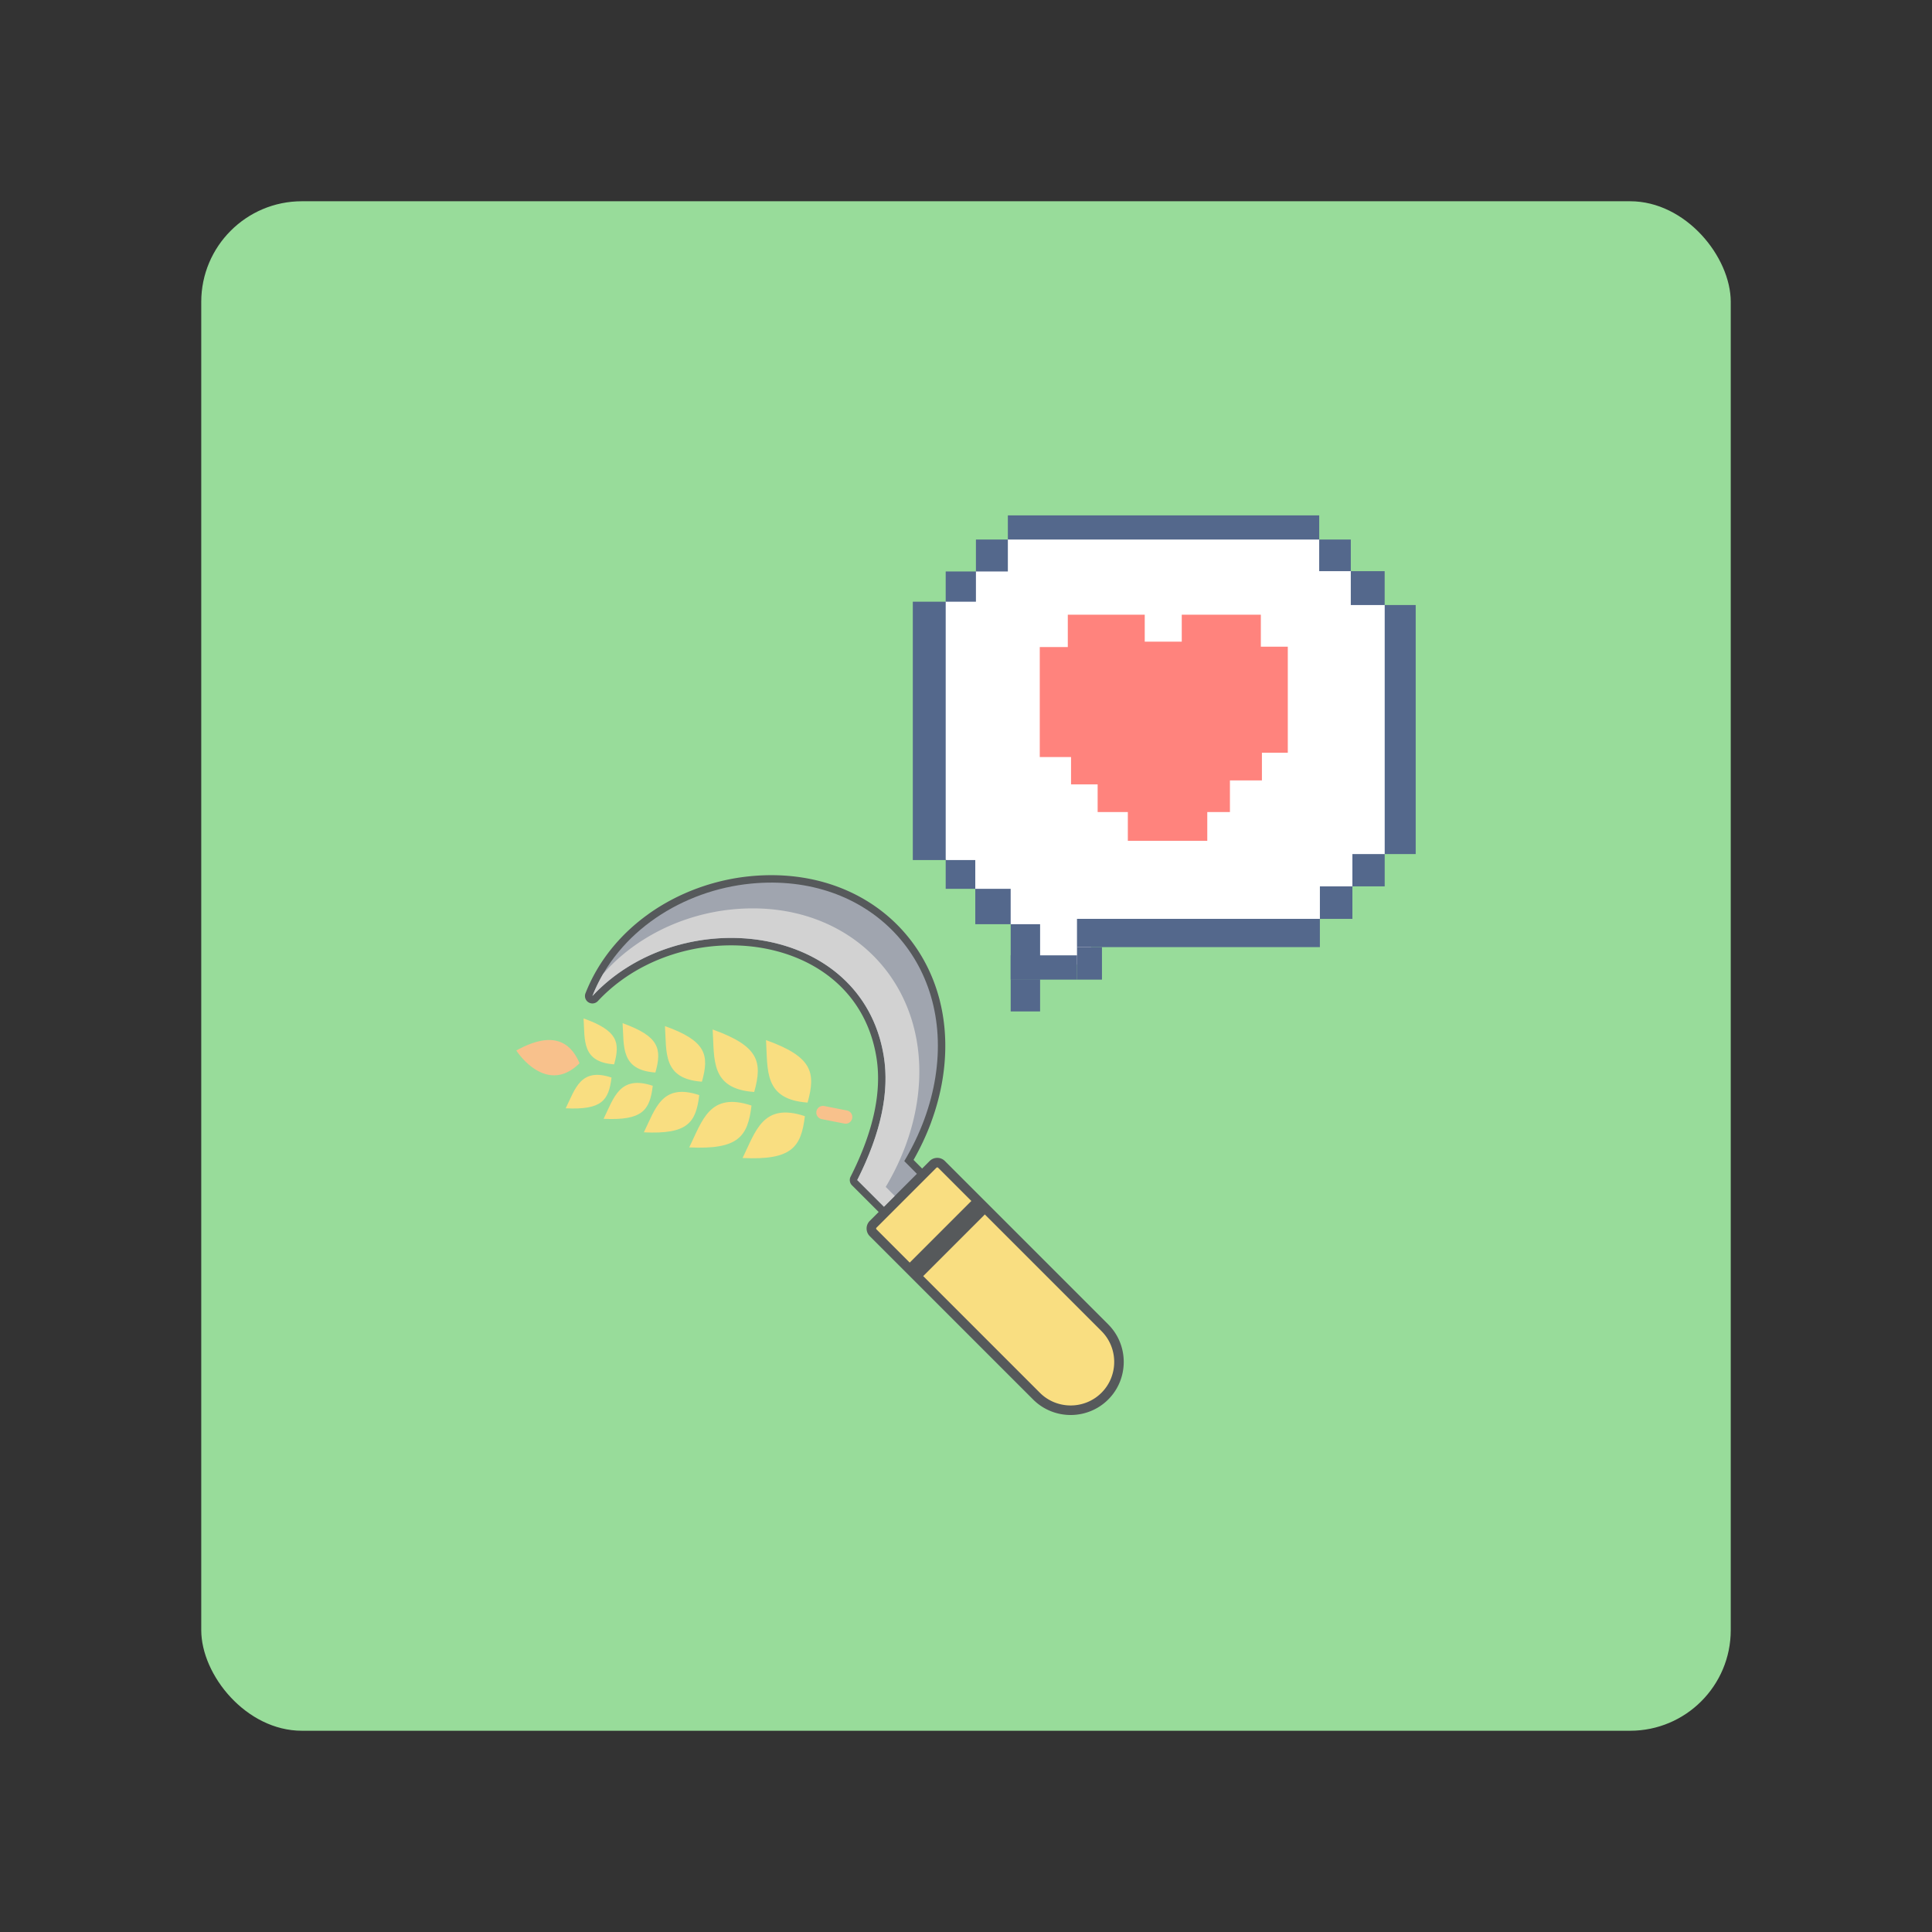 <?xml version="1.0" encoding="UTF-8"?>
<svg version="1.1" viewBox="0 0 192 192" xmlns="http://www.w3.org/2000/svg">
 <rect x="0" y="0" width="192" height="192" fill="#333333" stroke="none"/>
 <rect class="a" x="20" y="20" width="152" height="152" rx="10" style="fill:#98dc9a"/>
 <g transform="matrix(.12 0 0 .12 51.31 86.974)" style="clip-rule:evenodd;fill-rule:evenodd;image-rendering:optimizeQuality;shape-rendering:geometricPrecision">
  <path d="m292.7 286.34 7.409-7.41-21.935-21.915a6.164 6.164 0 0 1-1.33-7.309c9.771-19.344 16.264-37.222 19.726-53.738 3.421-16.303 3.894-31.279 1.673-45.03-4.132-25.552-15.627-45.791-31.641-60.726-14.32-13.354-32.306-22.534-51.923-27.551-19.793-5.062-41.202-5.891-62.173-2.501-31.614 5.11-62.233 19.789-84.847 43.974a6.172 6.172 0 0 1-6.876 1.675 6.163 6.163 0 0 1-3.497-7.981c10.622-27.069 29.247-49.312 52.258-65.711l0.35-0.268c24.476-17.342 53.911-28.086 83.93-31 15.167-1.47 29.721-1.008 43.437 1.18 32.334 5.159 60.063 19.878 80.508 41.445 20.463 21.581 33.612 49.996 36.769 82.507 1.313 13.536 0.891 27.782-1.461 42.529-1.885 11.82-5.013 23.816-9.425 35.806l-0.168 0.525c-3.829 10.322-8.654 20.683-14.493 30.969l7.092 7.146 6.25-6.25c3.456-3.455 9.125-3.455 12.581 0l135.29 135.29 0.436 0.474c8.269 8.506 12.408 19.579 12.408 30.633 0 11.267-4.284 22.547-12.844 31.107-8.562 8.562-19.84 12.846-31.107 12.846-11.269 0-22.544-4.284-31.104-12.844l-135.3-135.29c-3.456-3.455-3.456-9.125 0-12.58z" fill-rule="nonzero" style="fill:#56595b"/>
  <path d="m331.74 247.31-10.434-10.513c13.609-22.836 22.052-46.365 25.704-69.25 15.419-96.631-55.021-170.05-152.6-160.57-56.223 5.457-110.29 39.364-131.38 93.097 72.398-77.628 223.28-61.547 241.3 49.904 4.684 28.977-1.948 62.848-21.978 102.51l22.12 22.097z" fill="#7d8f9b" style="fill:#a0a5af"/>
  <path d="m313.39 265.65-7.447-7.505c13.609-22.836 22.052-46.365 25.704-69.251 15.419-96.631-55.021-170.05-152.6-160.57-40.79 3.959-80.442 22.896-107.19 53.511a132.21 132.21 0 0 0-8.833 18.238c72.398-77.628 223.28-61.547 241.3 49.904 4.684 28.977-1.948 62.848-21.978 102.51l22.12 22.097z" fill="#b1bcc2" style="fill:#d2d2d2"/>
  <path d="m298.29 291.93 49.634-49.634a1 1 0 0 1 1.409 0l27.558 27.559a8.07 8.07 0 0 0-0.786 0.69l-50.303 50.306-27.512-27.512a1 1 0 0 1 0-1.409zm89.676-11 96.66 96.656c14.036 14.039 14.036 37.005 0 51.044-14.038 14.038-37.008 14.038-51.043 0l-96.611-96.608 50.304-50.306c0.25-0.25 0.481-0.513 0.69-0.786z" fill="#f6c343" style="fill:#f9de81"/>
  <path d="m52.385 155.74c-8.51-20.027-24.772-25.856-52.385-10.527 7.02 10.43 28.787 33.889 52.385 10.527zm200.53 46.288a5.532 5.532 0 0 1-4.354-6.503c0.597-3.011 3.523-4.938 6.51-4.345l18.744 3.683a5.53 5.53 0 0 1 4.347 6.504 5.525 5.525 0 0 1-6.503 4.344z" fill="#f09418" style="fill:#f8c18c"/>
  <path d="m115.19 163.43c5.547-19.744 3.093-29.975-27.165-40.86 1.256 19.383-1.724 38.839 27.165 40.86zm-34.177-6.762c5.163-18.403 2.891-27.919-25.304-38.039 1.141 18.031-1.602 36.146 25.304 38.039zm157.97 42.907c-3.092 25.812-10.906 36.602-51.591 34.658 10.827-22.089 16.789-46.298 51.591-34.658zm-44.198-8.782c-3.092 25.811-10.905 36.601-51.591 34.657 10.855-22.084 16.817-46.292 51.591-34.657zm-43.278-8.659c-2.732 22.96-9.689 32.561-45.87 30.833 9.631-19.64 14.915-41.178 45.87-30.833zm-38.506-7.712c-2.423 20.365-8.603 28.88-40.723 27.369 8.572-17.43 13.256-36.547 40.723-27.369zm-34.165-6.819c-2.266 18.979-8.004 26.904-37.926 25.475 7.949-16.225 12.346-34.042 37.926-25.475zm162.38 20.725c7.012-25.033 3.917-37.991-34.419-51.75 1.558 24.551-2.194 49.227 34.419 51.75zm-44.198-8.784c7.012-25.033 3.918-37.99-34.419-51.75 1.586 24.557-2.166 49.234 34.419 51.75zm-43.306-8.517c6.254-22.26 3.497-33.792-30.596-46.029 1.39 21.83-1.962 43.752 30.596 46.029z" fill="#f6c343" style="fill:#f9de81"/>
 </g>
 <path d="m92.298 61.517 0.143 22.363 6.24 6.208 1.758 1.758 1.462 2.754 1.836 1.547 4.538-0.408 0.305-3.184 20.991 0.303 1.6-1.542 6.439-6.439 2.065-2.906-0.429-20.915-1.635-0.928-3.366-3.366-3.142-3.142-2.112-1.506-27.887 0.177-0.943 1.329-6.178 6.178z" style="fill:#fff;stroke-linecap:round;stroke-linejoin:round;stroke-width:8.083"/>
 <rect x="90.713" y="59.797" width="3.269" height="25.674" style="fill:#54688c;stroke-linecap:round;stroke-linejoin:round;stroke-width:8.083"/>
 <rect x="93.982" y="56.792" width="3.005" height="3.005" style="fill:#54688c;stroke-linecap:round;stroke-linejoin:round;stroke-width:8.083"/>
 <rect x="96.987" y="53.619" width="3.173" height="3.173" style="fill:#54688c;stroke-linecap:round;stroke-linejoin:round;stroke-width:8.083"/>
 <rect x="100.16" y="51.218" width="30.942" height="2.401" style="fill:#54688c;stroke-linecap:round;stroke-linejoin:round;stroke-width:14.292"/>
 <rect x="131.1" y="53.619" width="3.142" height="3.142" style="fill:#54688c;stroke-linecap:round;stroke-linejoin:round;stroke-width:8.083"/>
 <rect x="134.24" y="56.762" width="3.366" height="3.366" style="fill:#54688c;stroke-linecap:round;stroke-linejoin:round;stroke-width:8.083"/>
 <rect x="137.61" y="60.127" width="3.08" height="24.749" style="fill:#54688c;stroke-linecap:round;stroke-linejoin:round;stroke-width:8.083"/>
 <rect x="134.4" y="84.877" width="3.209" height="3.209" style="fill:#54688c;stroke-linecap:round;stroke-linejoin:round;stroke-width:8.083"/>
 <rect x="131.17" y="88.086" width="3.23" height="3.23" style="fill:#54688c;stroke-linecap:round;stroke-linejoin:round;stroke-width:8.083"/>
 <rect x="107.03" y="91.315" width="24.138" height="2.808" style="fill:#54688c;stroke-linecap:round;stroke-linejoin:round;stroke-width:8.083"/>
 <rect x="107.03" y="94.124" width="2.482" height="3.23" style="fill:#54688c;stroke-linecap:round;stroke-linejoin:round;stroke-width:8.083"/>
 <rect x="100.44" y="94.94" width="6.595" height="2.414" style="fill:#54688c;stroke-linecap:round;stroke-linejoin:round;stroke-width:8.083"/>
 <rect x="100.44" y="97.353" width="2.924" height="3.162" style="fill:#54688c;stroke-linecap:round;stroke-linejoin:round;stroke-width:8.083"/>
 <rect x="100.44" y="91.846" width="2.924" height="5.507" style="fill:#54688c;stroke-linecap:round;stroke-linejoin:round;stroke-width:8.083"/>
 <rect x="96.923" y="88.33" width="3.516" height="3.516" style="fill:#54688c;stroke-linecap:round;stroke-linejoin:round;stroke-width:8.083"/>
 <rect x="93.982" y="85.471" width="2.94" height="2.859" style="fill:#54688c;stroke-linecap:round;stroke-linejoin:round;stroke-width:8.083"/>
 <path d="m106.44 61.088h7.323v2.679h3.679v-2.679h7.859v3.179h2.679v10.538h-2.572v2.751h-3.179v3.144h-2.251v2.858h-7.895v-2.858h-3.001v-2.751h-2.643v-2.715h-3.108v-10.931h2.786v-3.215z" style="fill:#ff837d;stroke-linecap:round;stroke-linejoin:round;stroke-width:8.083"/>
</svg>
